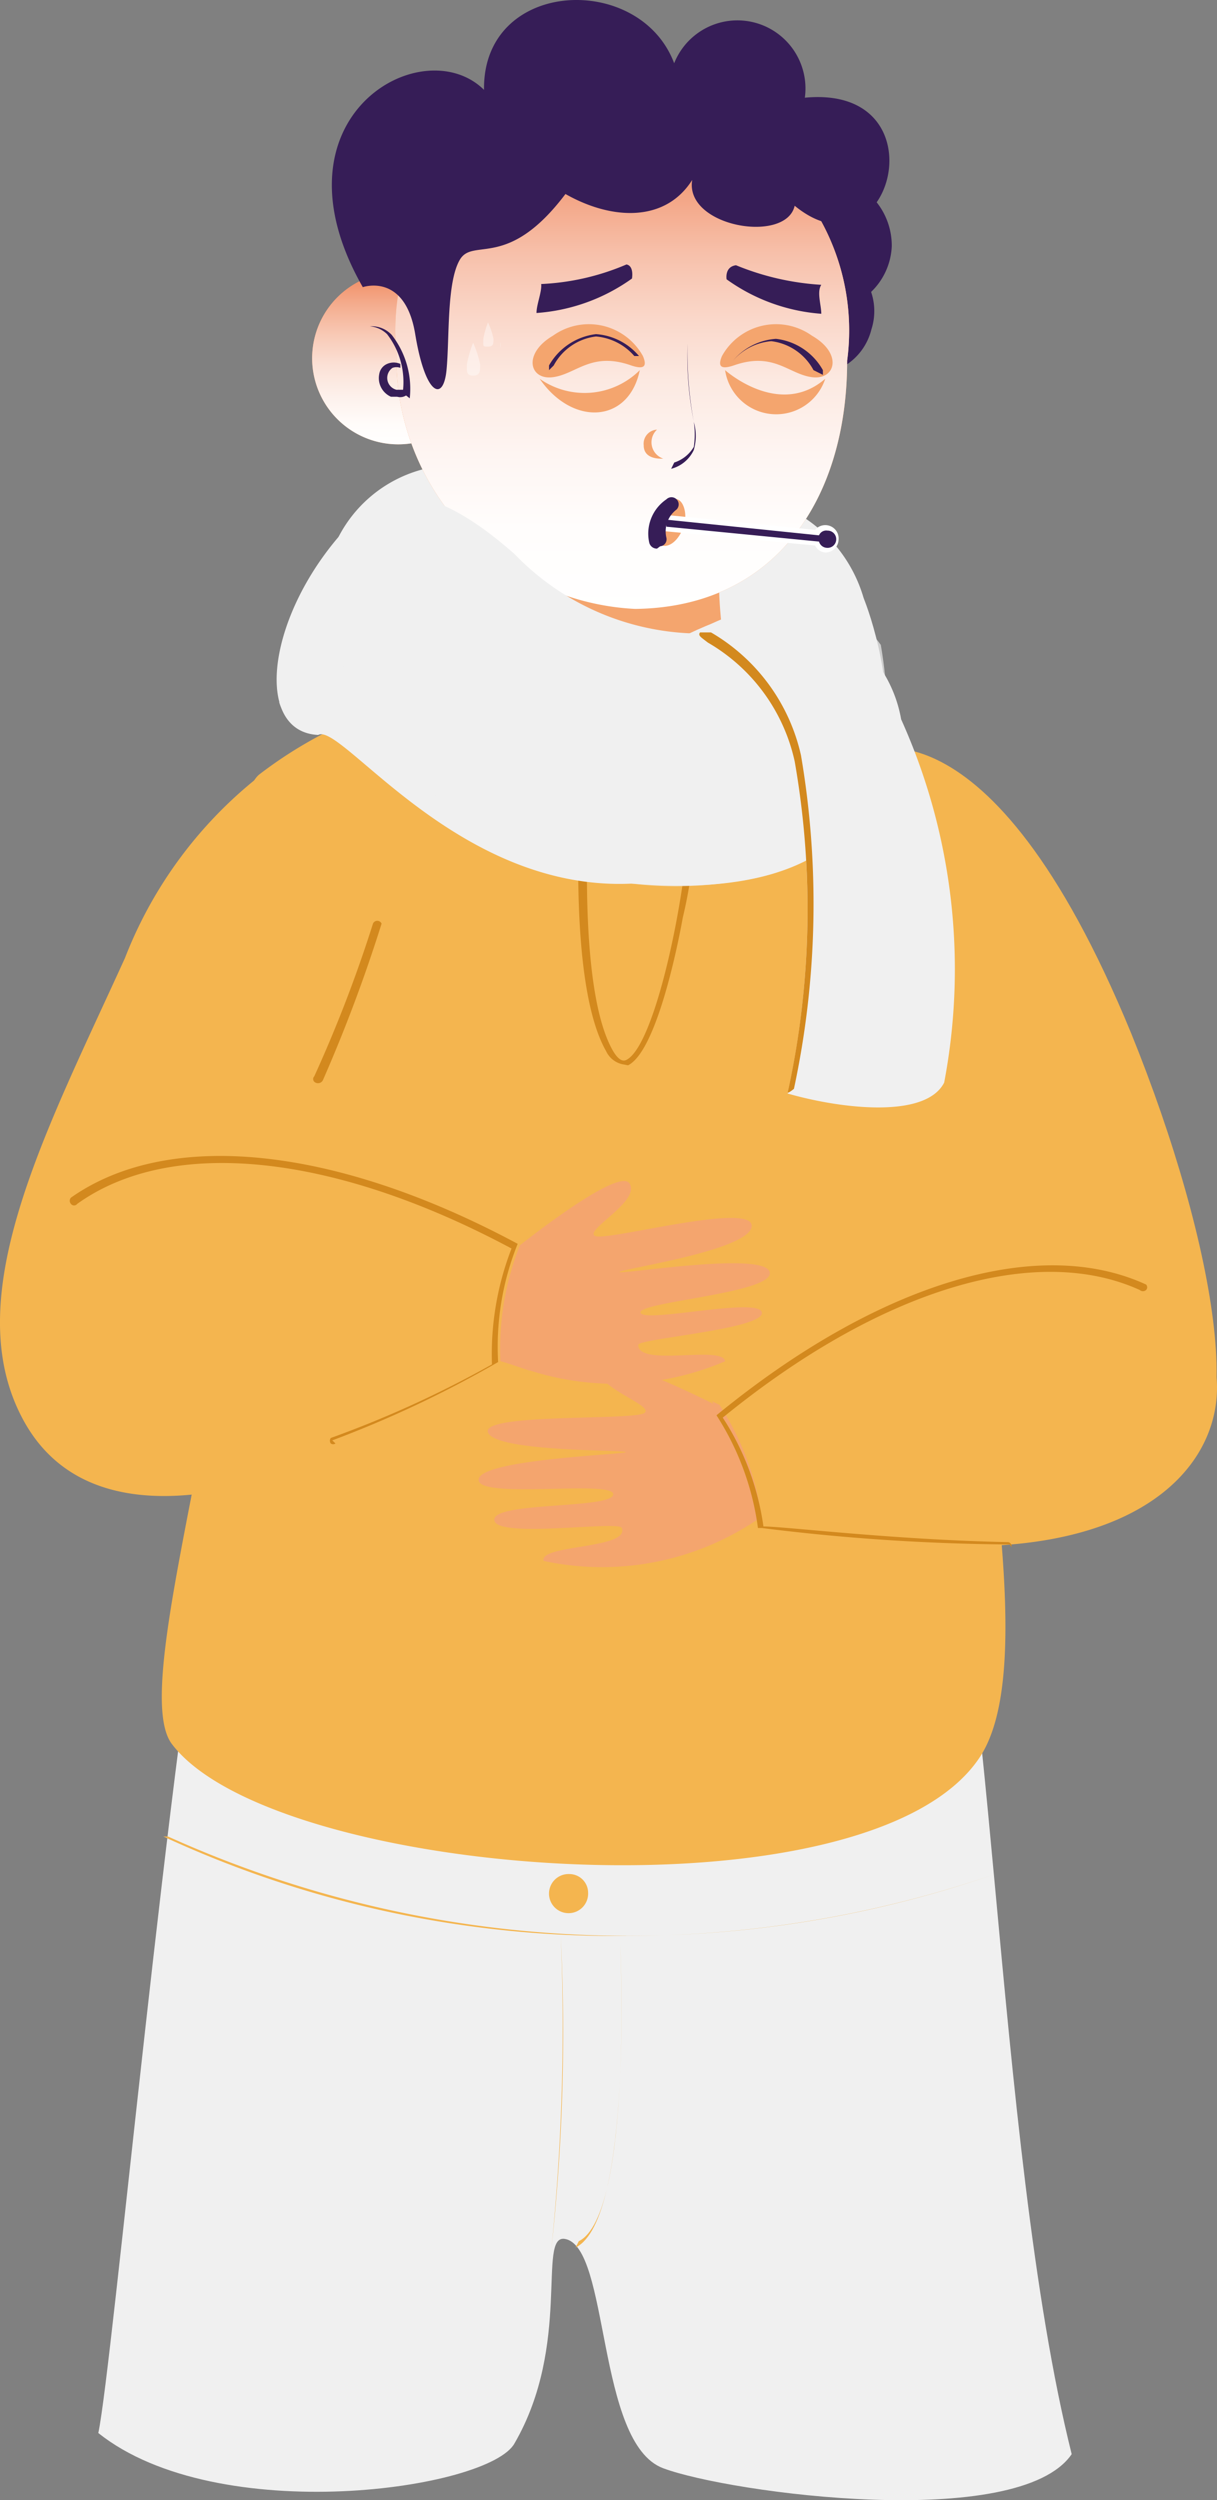 <svg xmlns="http://www.w3.org/2000/svg" xmlns:xlink="http://www.w3.org/1999/xlink" width="102.154" height="209.758" viewBox="0 0 102.154 209.758">
  <rect x="0" y="0" width="102.154" height="209.758" fill="#808080" stroke="none"/>
  <defs>
    <linearGradient id="linear-gradient" x1="0.555" y1="1.033" x2="0.555" y2="-0.031" gradientUnits="objectBoundingBox">
      <stop offset="0" stop-color="#fff"/>
      <stop offset="0.14" stop-color="#fffcfa"/>
      <stop offset="0.29" stop-color="#fdf1ec"/>
      <stop offset="0.46" stop-color="#fbe1d6"/>
      <stop offset="0.63" stop-color="#f8c9b5"/>
      <stop offset="0.8" stop-color="#f4ab8c"/>
      <stop offset="0.98" stop-color="#f0865b"/>
      <stop offset="1" stop-color="#ef8255"/>
    </linearGradient>
    <linearGradient id="linear-gradient-2" x1="0.499" y1="1.022" x2="0.499" y2="0.055" gradientUnits="objectBoundingBox">
      <stop offset="0" stop-color="#fff"/>
      <stop offset="0.19" stop-color="#fffdfc"/>
      <stop offset="0.34" stop-color="#fef5f2"/>
      <stop offset="0.49" stop-color="#fce9e1"/>
      <stop offset="0.62" stop-color="#fad7c9"/>
      <stop offset="0.75" stop-color="#f7c0aa"/>
      <stop offset="0.87" stop-color="#f3a484"/>
      <stop offset="0.99" stop-color="#ef8458"/>
      <stop offset="1" stop-color="#ef8255"/>
    </linearGradient>
  </defs>
  <g id="Gruppe_36" data-name="Gruppe 36" transform="translate(-1609.332 -379.584)">
    <path id="Pfad_526" data-name="Pfad 526" d="M146.1,57.313s10.64-5.911,22.726,23.448c7.225,17.8,10.312,36.125,2.956,35.731C149.06,115.309,137.238,77.674,146.1,57.313Z" transform="translate(1535.454 385.509)" fill="#f4b54f"/>
    <path id="Pfad_527" data-name="Pfad 527" d="M136.93,59.25a11.166,11.166,0,0,1,14.187-5.189C162.086,56.819,138.638,71.86,136.93,59.25Z" transform="translate(1500.819 365.378)" fill="#f0f0f0"/>
    <path id="Pfad_528" data-name="Pfad 528" d="M141.585,53.35s-6.568,2.627-2.956,4.532S144.935,55.123,141.585,53.35Z" transform="translate(1504.243 366.155)" fill="#f0f0f0" opacity="0.7" style="mix-blend-mode: multiply;isolation: isolate"/>
    <path id="Pfad_529" data-name="Pfad 529" d="M158.155,61.918a12.086,12.086,0,0,0-7.948-8.144c-6.043-1.379-11.166,9.261-8.407,15.172S158.811,70,158.155,61.918Z" transform="translate(1523.667 367.833)" fill="#f0f0f0"/>
    <path id="Pfad_530" data-name="Pfad 530" d="M148.683,54.476s0,7.553-5.517,7.225C137.649,56.775,146.844,52.309,148.683,54.476Z" transform="translate(1525.847 369.298)" fill="#f0f0f0" opacity="0.7" style="mix-blend-mode: multiply;isolation: isolate"/>
    <path id="Pfad_531" data-name="Pfad 531" d="M143.647,86.109c-3.81,19.7-8.6,72.249-9.787,77.832,10.049,8.013,32.841,4.729,34.942.854,4.795-8.276,1.9-17.471,4.2-17.143,3.81.591,2.627,17.143,8.276,19.245s29.819,5.32,34.286-1.182C209,139.442,209,92.94,203.351,80.854,191.528,56.552,149.426,55.83,143.647,86.109Z" transform="translate(1483.725 419.767)" fill="#f0f0f0"/>
    <path id="Pfad_532" data-name="Pfad 532" d="M141.545,60.526s5.649,20.427-3.415,25.813c15.3,13.53,28.7,2.89,27.389-1.314-6.568-7.488-1.182-26.732-2.758-28.7S136.685,44.237,141.545,60.526Z" transform="translate(1507.501 355.366)" fill="#f4a56e"/>
    <path id="Pfad_533" data-name="Pfad 533" d="M159.318,69.155a37.045,37.045,0,0,1-.657-9.786,23.186,23.186,0,0,0-5.977-6.108H138.76a60.237,60.237,0,0,1,1.051,10.312,17.34,17.34,0,0,0,19.507,5.583Z" transform="translate(1511.009 365.654)" fill="#f4a56e"/>
    <path id="Pfad_534" data-name="Pfad 534" d="M153.572,55.431a5.649,5.649,0,1,1-5.649-5.911,5.846,5.846,0,0,1,5.649,5.911Z" transform="translate(1530.614 344.829)" fill="#361d57"/>
    <path id="Pfad_535" data-name="Pfad 535" d="M151.746,56.9a4.992,4.992,0,0,1-6.174,3.612,5.189,5.189,0,0,1,2.89-9.918,4.992,4.992,0,0,1,3.284,6.305Z" transform="translate(1530.732 350.319)" fill="#361d57"/>
    <path id="Pfad_536" data-name="Pfad 536" d="M151.025,57.462a6.568,6.568,0,0,1-5.911,7.619,7.225,7.225,0,1,1,5.911-7.619Z" transform="translate(1498.941 351.665)" fill="#f4a56e"/>
    <path id="Pfad_537" data-name="Pfad 537" d="M151.025,57.462a6.568,6.568,0,0,1-5.911,7.619,7.225,7.225,0,1,1,5.911-7.619Z" transform="translate(1498.941 351.665)" fill="url(#linear-gradient)" style="mix-blend-mode: multiply;isolation: isolate"/>
    <path id="Pfad_538" data-name="Pfad 538" d="M175.581,70.178c0,11.691-6.108,20.69-17.8,20.821a21.084,21.084,0,0,1-20.033-21.478,19.048,19.048,0,1,1,37.832.657Z" transform="translate(1504.86 339.671)" fill="#f4a56e"/>
    <path id="Pfad_539" data-name="Pfad 539" d="M175.581,70.178c0,11.691-6.108,20.69-17.8,20.821a21.084,21.084,0,0,1-20.033-21.478,19.048,19.048,0,1,1,37.832.657Z" transform="translate(1504.86 339.671)" fill="url(#linear-gradient-2)" style="mix-blend-mode: multiply;isolation: isolate"/>
    <path id="Pfad_540" data-name="Pfad 540" d="M143.46,55.981c-.394,1.117-1.182,1.773-1.839,1.576s-.854-1.248-.46-2.365,1.182-1.708,1.773-1.511S143.789,55.061,143.46,55.981Z" transform="translate(1523.254 367.793)" fill="#f4a56e"/>
    <path id="Pfad_541" data-name="Pfad 541" d="M140.089,57.028h0a6.569,6.569,0,0,0-1.314-4.926,2.365,2.365,0,0,0-1.445-.657h0a2.3,2.3,0,0,1,1.839.723,7.356,7.356,0,0,1,1.511,5.32Z" transform="translate(1503.046 355.515)" fill="#361d57"/>
    <path id="Pfad_542" data-name="Pfad 542" d="M138.99,54.779h-.525a1.708,1.708,0,0,1-.985-1.9,1.117,1.117,0,0,1,.657-.854,1.379,1.379,0,0,1,1.116,0v.328h0a.985.985,0,0,0-.657,0,1.025,1.025,0,0,0,.328,1.839h.92v.394A.92.92,0,0,1,138.99,54.779Z" transform="translate(1503.685 358.092)" fill="#361d57"/>
    <path id="Pfad_543" data-name="Pfad 543" d="M139.443,71.364s3.547-1.248,4.4,3.941,2.365,5.714,2.627,3.021,0-7.356,1.117-9.261,4.007.92,8.867-5.517c3.941,2.233,8.407,2.365,10.64-1.182-.657,3.941,7.882,5.386,8.6,2.167,8.013,6.568,12.545-10.181.854-9.064a5.714,5.714,0,0,0-10.969-2.89c-2.89-7.685-16.092-7.094-15.96,2.233C144.435,49.689,131.3,57.111,139.443,71.364Z" transform="translate(1500.342 332.312)" fill="#361d57"/>
    <path id="Pfad_544" data-name="Pfad 544" d="M141.443,61.644h0a2.956,2.956,0,0,0,1.642-1.314,7.16,7.16,0,0,0,0-2.1,28.37,28.37,0,0,1-.526-6.568h0a32.84,32.84,0,0,0,.525,6.568,4.269,4.269,0,0,1,0,2.364,2.89,2.89,0,0,1-1.9,1.576Z" transform="translate(1524.484 356.745)" fill="#361d57"/>
    <path id="Pfad_545" data-name="Pfad 545" d="M141.9,51.842a15.567,15.567,0,0,0,7.948,2.89c0-.722-.394-1.839,0-2.43a22.331,22.331,0,0,1-7.159-1.642C141.707,50.791,141.9,51.842,141.9,51.842Z" transform="translate(1528.423 351.177)" fill="#361d57"/>
    <path id="Pfad_546" data-name="Pfad 546" d="M141.962,54.087a5.189,5.189,0,0,1,7.553-1.708c2.627,1.511,1.97,3.744,0,3.481s-3.218-2.167-6.568-.985C141.765,55.269,141.633,54.875,141.962,54.087Z" transform="translate(1527.971 355.369)" fill="#f4a56e"/>
    <path id="Pfad_547" data-name="Pfad 547" d="M148.735,54.227h0a4.663,4.663,0,0,0-3.547-2.43h0a4.8,4.8,0,0,0-3.218,1.642h0a5.189,5.189,0,0,1,3.612-1.839h0a5.189,5.189,0,0,1,3.941,2.627v.394Z" transform="translate(1528.882 356.411)" fill="#361d57"/>
    <path id="Pfad_548" data-name="Pfad 548" d="M141.87,52s4.532,4.072,8.407.722A4.335,4.335,0,0,1,141.87,52Z" transform="translate(1528.326 358.638)" fill="#f4a56e"/>
    <path id="Pfad_549" data-name="Pfad 549" d="M147.473,51.832a15.632,15.632,0,0,1-8.013,2.89c0-.722.46-1.773.394-2.43a20.492,20.492,0,0,0,7.159-1.642C147.67,50.781,147.473,51.832,147.473,51.832Z" transform="translate(1514.906 351.121)" fill="#361d57"/>
    <path id="Pfad_550" data-name="Pfad 550" d="M148.67,54.087a5.189,5.189,0,0,0-7.553-1.708c-2.562,1.511-1.971,3.744,0,3.481s3.218-2.167,6.568-.985C148.867,55.269,149,54.875,148.67,54.087Z" transform="translate(1514.629 355.369)" fill="#f4a56e"/>
    <path id="Pfad_551" data-name="Pfad 551" d="M139.62,54.561h0v-.394a5.254,5.254,0,0,1,3.941-2.627h0a5.189,5.189,0,0,1,3.613,1.839h-.394a4.794,4.794,0,0,0-3.218-1.642h0a4.663,4.663,0,0,0-3.547,2.43Z" transform="translate(1515.797 356.076)" fill="#361d57"/>
    <path id="Pfad_552" data-name="Pfad 552" d="M147.907,52a6.568,6.568,0,0,1-8.407.722C142.259,56.729,146.988,56.466,147.907,52Z" transform="translate(1515.129 358.638)" fill="#f4a56e"/>
    <path id="Pfad_553" data-name="Pfad 553" d="M141.953,52.76a1.182,1.182,0,0,0-1.117,1.314c0,1.248,1.511,1.117,1.642,1.117a1.445,1.445,0,0,1-.526-2.43Z" transform="translate(1522.528 362.87)" fill="#f4a56e"/>
    <g id="Gruppe_9" data-name="Gruppe 9" transform="translate(1648.519 406.631)" opacity="0.4">
      <path id="Pfad_554" data-name="Pfad 554" d="M139.688,53.489c0,.525,0,.92-.591.92s-.525-.394-.525-.92a9.393,9.393,0,0,1,.525-1.839,8.609,8.609,0,0,1,.591,1.839Z" transform="translate(-138.57 -49.942)" fill="#fff"/>
      <path id="Pfad_555" data-name="Pfad 555" d="M139.637,52.769c0,.394,0,.657-.46.657s-.394,0-.394-.657a7.427,7.427,0,0,1,.394-1.379A6.562,6.562,0,0,1,139.637,52.769Z" transform="translate(-137.401 -51.39)" fill="#fff"/>
      <path id="Pfad_556" data-name="Pfad 556" d="M139.013,52.165h0a2.236,2.236,0,0,1,0-.525A2.947,2.947,0,0,1,139.013,52.165Z" transform="translate(-136.187 -49.998)" fill="#fff"/>
    </g>
    <path id="Pfad_557" data-name="Pfad 557" d="M160.741,56.06a36.256,36.256,0,0,0-17.931,7.291c-3.284,3.021,0,21.149-2.1,39.409s-8.276,37.832-5.189,41.9c8.6,11.363,58.653,15.172,67.849,1.051,4.729-7.291.328-27.849-1.576-46.765-1.773-17.668-.854-34.023-3.087-35.928a34.418,34.418,0,0,0-15.763-6.568C181.233,64.007,164.222,65.058,160.741,56.06Z" transform="translate(1488.24 381.244)" fill="#f4b54f"/>
    <path id="Pfad_558" data-name="Pfad 558" d="M143.851,84.468a1.97,1.97,0,0,1-1.511-1.117c-3.744-6.568-1.9-25.878-1.839-26.667a.394.394,0,0,1,.394,0h0a.394.394,0,0,1,.329.394s-1.9,20.1,1.708,26.272c.591.985.985.788,1.117.722,3.087-1.576,6.568-21.74,4.926-25.222a.394.394,0,0,1,0-.525.328.328,0,0,1,.46,0,36.849,36.849,0,0,1-.657,13.793c-.46,2.562-2.233,11.231-4.6,12.414Z" transform="translate(1517.872 384.429)" fill="#d3891e"/>
    <path id="Pfad_559" data-name="Pfad 559" d="M160.036,57.237A36.058,36.058,0,0,0,143.09,76.154c-6.568,14.45-13.99,28.243-8.67,38.489,8.407,16.289,38.423-1.773,42.758-7.685A11.428,11.428,0,0,1,168.9,93.822c-5.123-3.087-8.67.591-10.443.591C168.049,81.474,172.844,51.523,160.036,57.237Z" transform="translate(1476.728 383.811)" fill="#f4b54f"/>
    <path id="Pfad_560" data-name="Pfad 560" d="M166.058,54.994s11.3,27.258-20.69,23.842C129.014,69.575,151.214,53.483,166.058,54.994Z" transform="translate(1515.763 374.757)" fill="#f0f0f0"/>
    <path id="Pfad_561" data-name="Pfad 561" d="M141.86,55.9s8.867-3.35,13.136,2.627c1.314,7.619-.591,8.736-.591,8.736Z" transform="translate(1528.27 375.161)" fill="#f0f0f0" opacity="0.7" style="mix-blend-mode: multiply;isolation: isolate"/>
    <path id="Pfad_562" data-name="Pfad 562" d="M153.763,73.231a14.778,14.778,0,0,0-2.43-17.471s-14.318,12.151-10.049,18.325a31.263,31.263,0,0,0,12.479-.854Z" transform="translate(1520.636 379.574)" fill="#f0f0f0" opacity="0.7" style="mix-blend-mode: multiply;isolation: isolate"/>
    <path id="Pfad_563" data-name="Pfad 563" d="M141.335,57.005c2.167-2.43,5.32-6.9,14.778,1.445a21.74,21.74,0,0,0,17.734,6.568s12.676,16.814-4.072,20.558S141.729,72.44,139.627,73.623C134.307,73.36,135.227,64.165,141.335,57.005Z" transform="translate(1496.414 367.622)" fill="#f0f0f0"/>
    <path id="Pfad_564" data-name="Pfad 564" d="M141.54,56.829A17.143,17.143,0,0,1,149.553,67.8a72.249,72.249,0,0,1-.591,27.849c4.335,1.248,11.56,2.168,13.136-.92a50.969,50.969,0,0,0-3.613-30.476,11.1,11.1,0,0,0-16.946-7.422Z" transform="translate(1526.488 375.68)" fill="#f0f0f0"/>
    <path id="Pfad_565" data-name="Pfad 565" d="M148.961,93.97h0a71.858,71.858,0,0,0,.591-27.783,15.3,15.3,0,0,0-7.291-9.983c-.591-.46-.854-.591-.657-.854h.92a15.961,15.961,0,0,1,7.553,10.312,74.089,74.089,0,0,1-.591,27.98S149.093,93.97,148.961,93.97ZM141.736,55.35Z" transform="translate(1526.489 377.291)" fill="#d3891e"/>
    <path id="Pfad_566" data-name="Pfad 566" d="M144.249,57.731c-2.89-4.269-2.758-.525-6.568,1.182a2.825,2.825,0,0,1-1.511,0,3.35,3.35,0,0,0,3.218,2.365c1.511-.92,7.685,7.422,17.143,10.969C148.19,68.962,146.876,61.672,144.249,57.731Z" transform="translate(1496.587 379.574)" fill="#f0f0f0" opacity="0.7" style="mix-blend-mode: multiply;isolation: isolate"/>
    <path id="Pfad_567" data-name="Pfad 567" d="M159.542,70.143s-10.049-5.254-10.64-3.613,4.6,3.153,3.744,3.81-13.793,0-13.136,1.642,11.428,1.445,11.56,1.642-12.217.591-12.348,2.3,11.363,0,11.3,1.248-10.181.591-9.984,2.167,10.509,0,10.706.657c.657,1.773-6.962,1.379-6.568,2.759a23.317,23.317,0,0,0,18.062-3.547c5.911-3.547,26.272-2.233,26.272-4.795s-2.759-10.312-4.926-9.984S162.169,70.077,159.542,70.143Z" transform="translate(1510.785 427.785)" fill="#f4a56e"/>
    <path id="Pfad_568" data-name="Pfad 568" d="M144.327,65.761h-1.379L141.7,65.17a15.3,15.3,0,0,1,2.167,10.706l1.773-1.051a15.962,15.962,0,0,1,2.759-1.117,3.613,3.613,0,0,0,.919-1.445Z" transform="translate(1527.379 431.97)" fill="#f4a56e"/>
    <path id="Pfad_569" data-name="Pfad 569" d="M145.347,85.386A22.923,22.923,0,0,0,141.8,75.8c14.187-11.626,27.192-14.778,35.665-10.9C189.09,70.017,186.923,95.239,145.347,85.386Z" transform="translate(1527.936 421.671)" fill="#f4b54f"/>
    <path id="Pfad_570" data-name="Pfad 570" d="M166.39,86.853h0a175.031,175.031,0,0,1-20.821-1.379h-.328a23.054,23.054,0,0,0-3.481-9.458h0c13.465-11.034,26.929-15.172,36.059-10.969a.328.328,0,0,1,0,.46.394.394,0,0,1-.525,0c-8.8-4.007-21.872,0-35.008,10.706a22.4,22.4,0,0,1,3.415,9.13c1.773,0,10.837,1.117,20.493,1.314a.328.328,0,0,1,.328.394A.394.394,0,0,1,166.39,86.853Z" transform="translate(1527.713 422.306)" fill="#d3891e"/>
    <path id="Pfad_571" data-name="Pfad 571" d="M162.751,68.152s8.8-7.094,9.721-5.583-3.875,3.941-2.89,4.4,13.136-2.89,13.136-.854-10.969,3.612-11.1,3.875,12.151-1.773,12.611,0-11.1,2.5-10.837,3.415,10.049-1.379,10.181,0S173.26,75.574,173.195,76.1c0,1.9,7.094,0,7.291,1.379a23.448,23.448,0,0,1-18.456,0c-6.568-2.365-26.272,2.824-26.929.394s.722-10.64,2.89-10.772S160.124,68.546,162.751,68.152Z" transform="translate(1489.71 416.311)" fill="#f4a56e"/>
    <path id="Pfad_572" data-name="Pfad 572" d="M142.118,63.974H143.5l1.051-.854a15.763,15.763,0,0,0,0,10.9l-1.971-.657a11.953,11.953,0,0,0-2.956-.525,5.387,5.387,0,0,1-1.182-1.314Z" transform="translate(1509.227 420.555)" fill="#f4a56e"/>
    <path id="Pfad_573" data-name="Pfad 573" d="M172.651,79.49a23.45,23.45,0,0,1,1.708-10.115c-16.158-8.67-29.622-9.261-37.11-3.875C127,72.724,133.7,97.092,172.651,79.49Z" transform="translate(1478.694 414.498)" fill="#f4b54f"/>
    <path id="Pfad_574" data-name="Pfad 574" d="M155.8,86.159a.328.328,0,0,1-.394,0,.394.394,0,0,1,0-.46,89.978,89.978,0,0,0,13.53-6.174,24.5,24.5,0,0,1,1.642-9.721C155.6,61.792,142,60.412,134.12,66.061a.328.328,0,0,1-.525,0,.394.394,0,0,1,0-.525c8.21-5.78,22.2-4.335,37.5,3.875h0a23.055,23.055,0,0,0-1.642,9.918h0A92.809,92.809,0,0,1,155.533,85.9Z" transform="translate(1481.691 414.527)" fill="#d3891e"/>
    <path id="Pfad_575" data-name="Pfad 575" d="M173.639,79.072A90.246,90.246,0,0,1,134.69,70.73h.394a93.858,93.858,0,0,0,69.425,3.153h0a94.974,94.974,0,0,1-30.87,5.189Z" transform="translate(1488.347 462.929)" fill="#f4b54f"/>
    <path id="Pfad_576" data-name="Pfad 576" d="M140.223,97.133h0c4.532-2.233,3.481-24.762,3.481-24.959h0s1.117,23.12-3.744,25.484Z" transform="translate(1517.691 470.483)" fill="#f4b54f"/>
    <path id="Pfad_577" data-name="Pfad 577" d="M139.65,98.272h0A182.715,182.715,0,0,0,140.438,72h0a166.442,166.442,0,0,1-.788,26.272S139.716,98.272,139.65,98.272Z" transform="translate(1515.964 470)" fill="#f4b54f"/>
    <path id="Pfad_578" data-name="Pfad 578" d="M142.9,72.787a1.642,1.642,0,1,1-1.576-1.576,1.576,1.576,0,0,1,1.576,1.576Z" transform="translate(1515.798 465.6)" fill="#f4b54f"/>
    <path id="Pfad_579" data-name="Pfad 579" d="M155.01,57.058a1.051,1.051,0,0,1-.854-.591L141.02,55.219V53.84l13.136,1.314a1.122,1.122,0,0,1,1.971.854A1.117,1.117,0,0,1,155.01,57.058Z" transform="translate(1523.593 368.883)" fill="#fff"/>
    <path id="Pfad_580" data-name="Pfad 580" d="M154.65,54.83a.657.657,0,0,0-.722.394L141.12,53.91V54.5l12.808,1.248a.722.722,0,0,0,.657.525.724.724,0,1,0,.066-1.445Z" transform="translate(1524.15 369.273)" fill="#361d57"/>
    <path id="Pfad_581" data-name="Pfad 581" d="M141.623,57.942a.657.657,0,0,1-.657-.525,3.481,3.481,0,0,1,1.445-3.612.6.6,0,1,1,.854.854h0a2.3,2.3,0,0,0-.854,2.365.591.591,0,0,1-.525.722Z" transform="translate(1522.858 367.671)" fill="#361d57"/>
    <path id="Pfad_582" data-name="Pfad 582" d="M136.7,72.538h0a.328.328,0,0,1,0-.46,113.7,113.7,0,0,0,4.926-12.808.394.394,0,0,1,.723,0,128.5,128.5,0,0,1-4.926,13.136.46.46,0,0,1-.722.131Z" transform="translate(1499.013 397.804)" fill="#d3891e"/>
  </g>
</svg>
